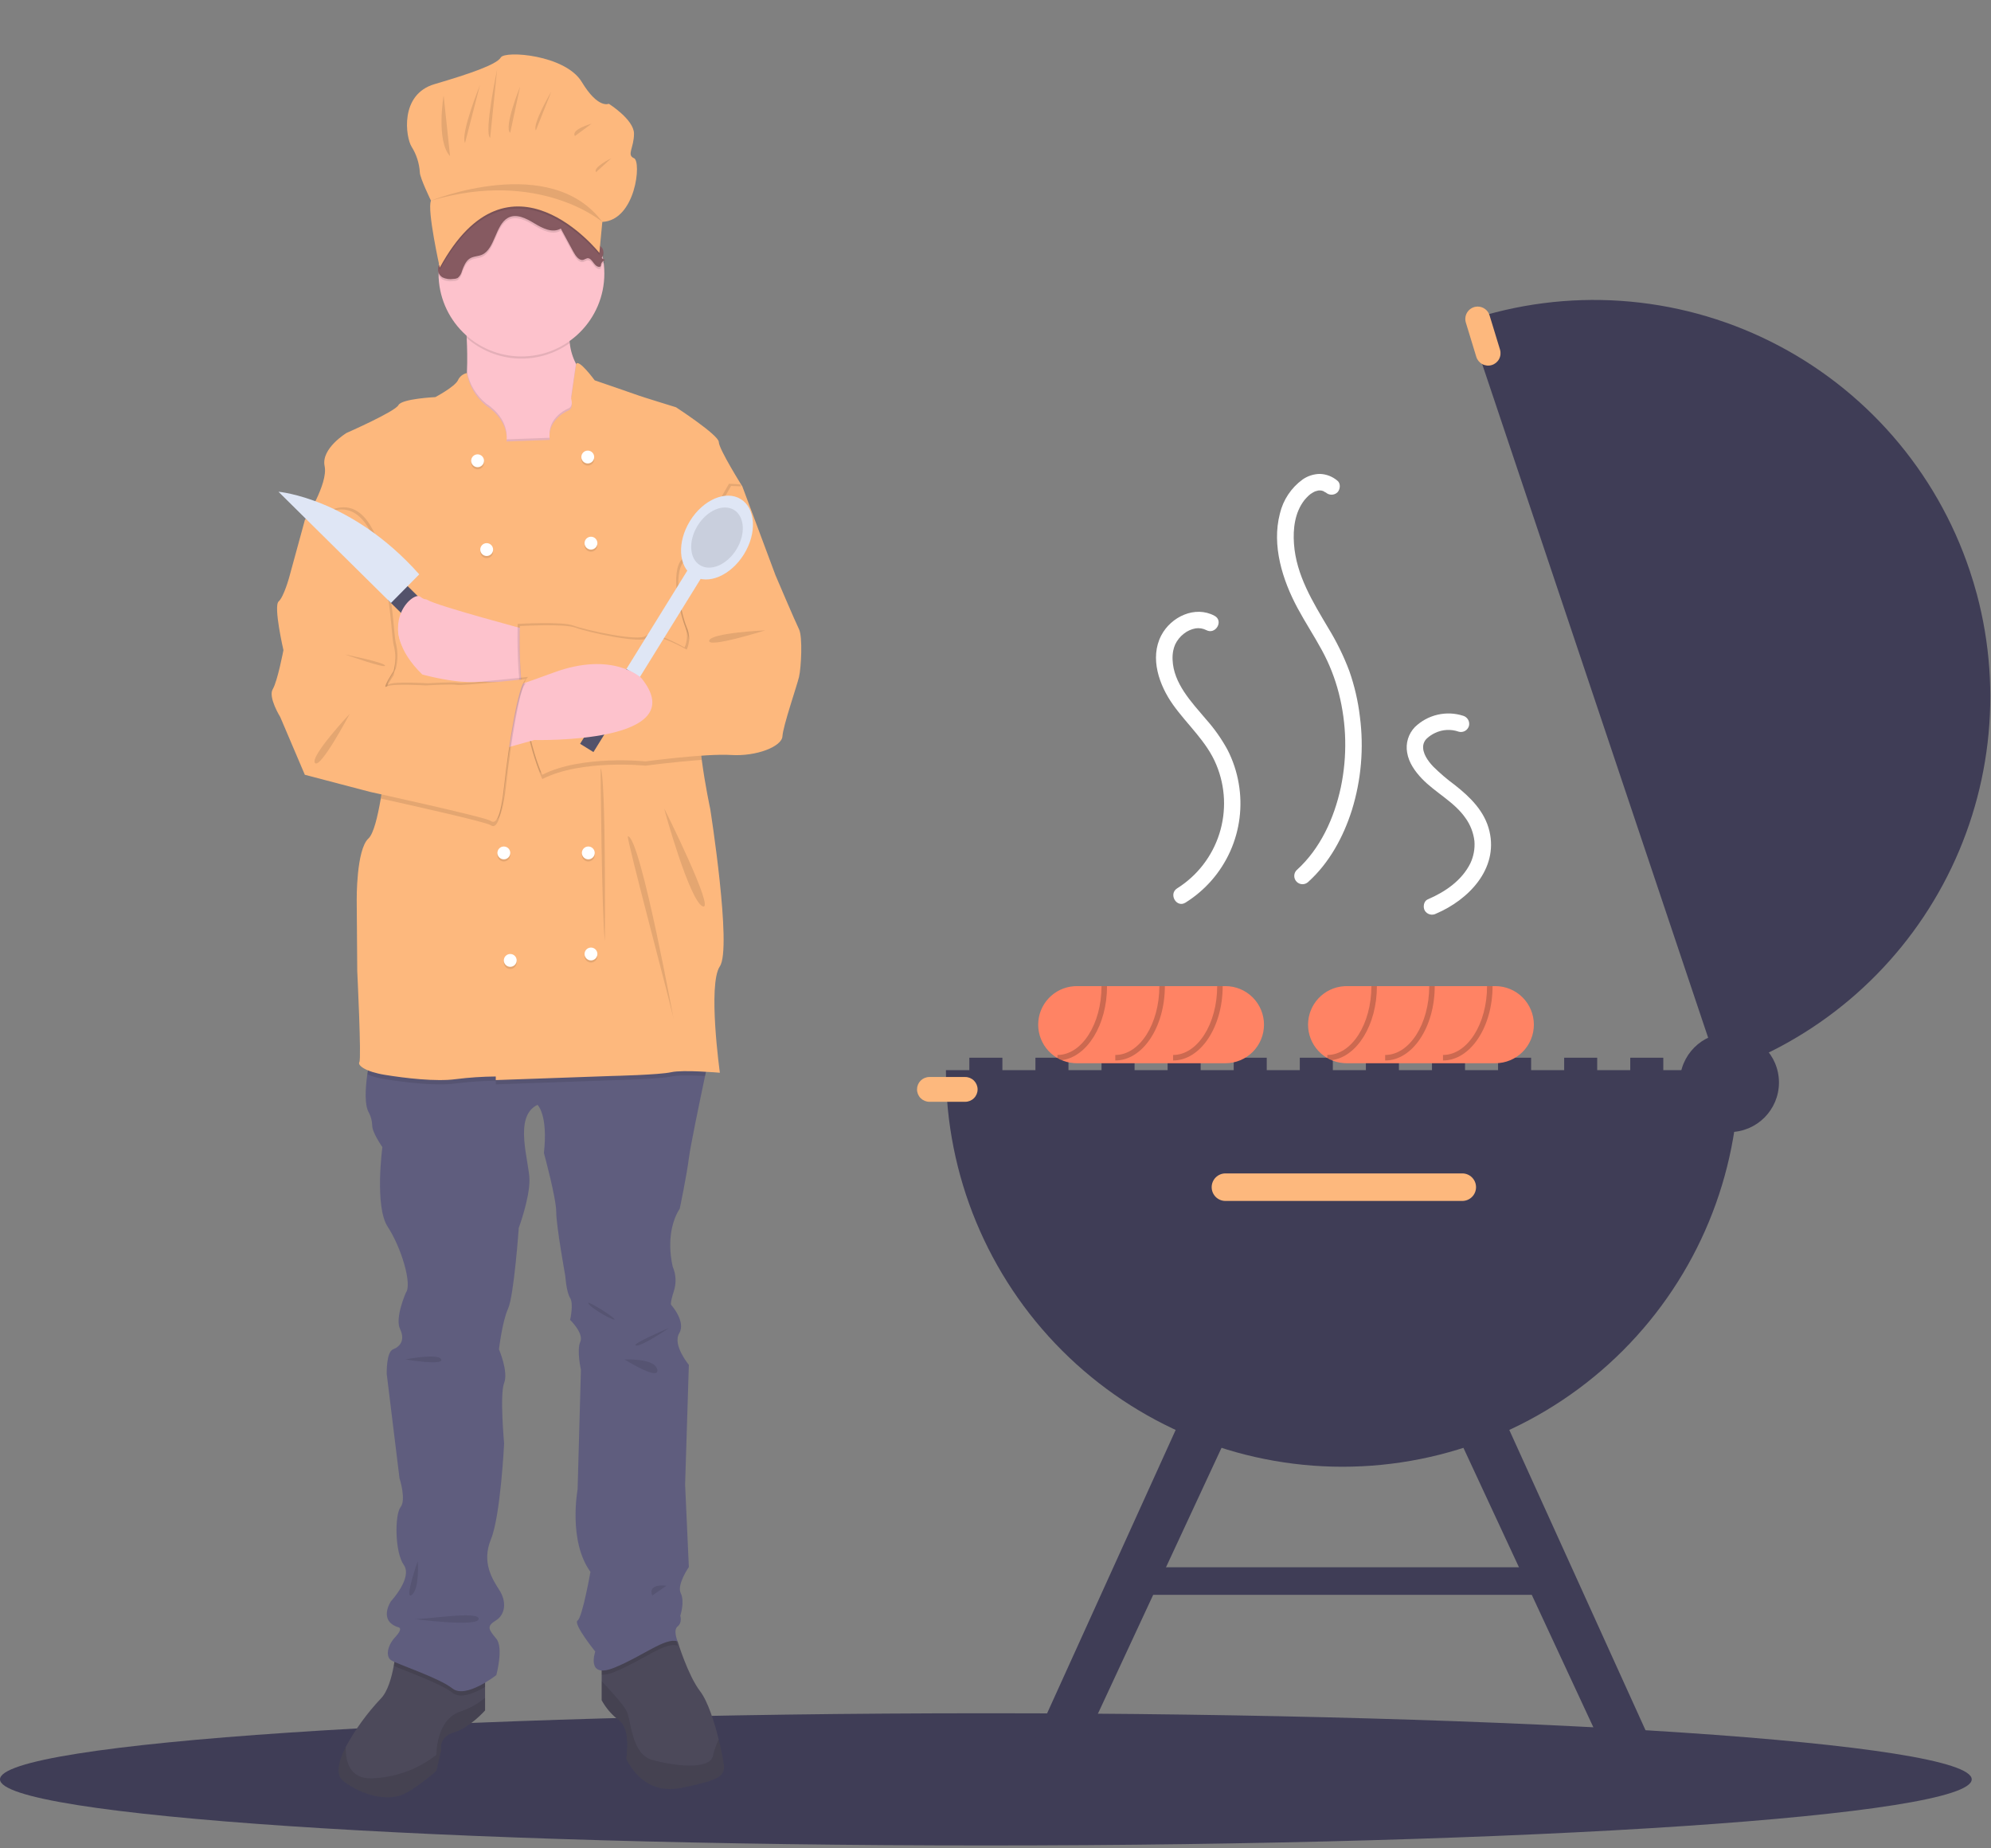 <svg width="723" height="671" viewBox="0 0 723 671" fill="none" xmlns="http://www.w3.org/2000/svg">
<rect x="0" y="0" width="723" height="671" fill="#808080" stroke="none"/>
<g clip-path="url(#clip0)">
<path d="M358 670.023C555.718 670.023 716 659.278 716 646.023C716 632.768 555.718 622.023 358 622.023C160.282 622.023 0 632.768 0 646.023C0 659.278 160.282 670.023 358 670.023Z" fill="#3F3D56"/>
<path d="M364 384.023H352V391.023H364V384.023Z" fill="#3F3D56"/>
<path d="M388 384.023H376V391.023H388V384.023Z" fill="#3F3D56"/>
<path d="M412 384.023H400V391.023H412V384.023Z" fill="#3F3D56"/>
<path d="M436 384.023H424V391.023H436V384.023Z" fill="#3F3D56"/>
<path d="M460 384.023H448V391.023H460V384.023Z" fill="#3F3D56"/>
<path d="M484 384.023H472V391.023H484V384.023Z" fill="#3F3D56"/>
<path d="M508 384.023H496V391.023H508V384.023Z" fill="#3F3D56"/>
<path d="M532 384.023H520V391.023H532V384.023Z" fill="#3F3D56"/>
<path d="M556 384.023H544V391.023H556V384.023Z" fill="#3F3D56"/>
<path d="M580 384.023H568V391.023H580V384.023Z" fill="#3F3D56"/>
<path d="M604 384.023H592V391.023H604V384.023Z" fill="#3F3D56"/>
<path d="M631.5 388.523C631.5 426.714 616.329 463.341 589.323 490.347C562.318 517.352 525.691 532.523 487.5 532.523C449.309 532.523 412.682 517.352 385.677 490.347C358.671 463.341 343.5 426.714 343.5 388.523H631.5Z" fill="#3F3D56"/>
<path d="M624.54 389.443L532.94 116.403C550.867 110.375 569.807 107.941 588.676 109.239C607.545 110.537 625.973 115.542 642.906 123.968C659.84 132.393 674.946 144.075 687.361 158.343C699.776 172.612 709.256 189.188 715.26 207.123C716.23 210.013 717.11 212.923 717.89 215.833C727.319 251.216 722.914 288.862 705.573 321.113C688.232 353.363 659.256 377.797 624.54 389.443Z" fill="#3F3D56"/>
<path d="M628 411.023C637.941 411.023 646 402.964 646 393.023C646 383.082 637.941 375.023 628 375.023C618.059 375.023 610 383.082 610 393.023C610 402.964 618.059 411.023 628 411.023Z" fill="#3F3D56"/>
<path d="M445 426.023C443.674 426.023 442.403 426.55 441.465 427.488C440.527 428.425 440 429.697 440 431.023C440 432.349 440.527 433.621 441.465 434.559C442.403 435.497 443.674 436.023 445 436.023H531C532.327 436.023 533.598 435.497 534.536 434.559C535.474 433.621 536 432.349 536 431.023C536 429.697 535.474 428.425 534.536 427.488C533.598 426.55 532.327 426.023 531 426.023H445Z" fill="#FDB87D"/>
<path d="M607 649.023L589.094 649.685L524.584 510.95L540.906 503.361L607 649.023Z" fill="#3F3D56"/>
<path d="M368 649.023L385.906 649.685L450.416 510.95L434.094 503.361L368 649.023Z" fill="#3F3D56"/>
<path d="M562 569.023H414V579.023H562V569.023Z" fill="#3F3D56"/>
<path d="M536.601 111.306C535.898 111.306 535.205 111.471 534.577 111.788C533.949 112.104 533.404 112.564 532.985 113.129C532.567 113.694 532.287 114.35 532.168 115.043C532.048 115.736 532.093 116.447 532.298 117.12L536.092 129.554C536.442 130.694 537.229 131.65 538.282 132.21C539.336 132.77 540.568 132.889 541.709 132.541C542.85 132.193 543.806 131.406 544.367 130.353C544.928 129.301 545.049 128.068 544.702 126.927L540.908 114.493C540.625 113.571 540.054 112.764 539.279 112.19C538.504 111.617 537.565 111.307 536.601 111.306Z" fill="#FDB87D"/>
<path d="M337.5 391.023C336.306 391.023 335.162 391.497 334.318 392.341C333.474 393.185 333 394.33 333 395.523C333 396.717 333.474 397.861 334.318 398.705C335.162 399.549 336.306 400.023 337.5 400.023H350.5C351.693 400.023 352.838 399.549 353.682 398.705C354.526 397.861 355 396.717 355 395.523C355 394.33 354.526 393.185 353.682 392.341C352.838 391.497 351.693 391.023 350.5 391.023H337.5Z" fill="#FDB87D"/>
<path d="M445 358.023H391C390.66 358.023 390.33 358.033 390 358.063C386.472 358.315 383.17 359.893 380.758 362.481C378.347 365.068 377.004 368.472 377 372.009C376.996 375.546 378.332 378.954 380.738 381.546C383.144 384.138 386.443 385.724 389.97 385.983C390.31 386.013 390.65 386.023 391 386.023H445C448.713 386.023 452.274 384.548 454.9 381.923C457.525 379.297 459 375.736 459 372.023C459 368.31 457.525 364.749 454.9 362.124C452.274 359.498 448.713 358.023 445 358.023V358.023Z" fill="#FF8364"/>
<path opacity="0.2" d="M385.56 384.913C394.76 383.733 402 372.123 402 358.023H400C400 371.813 392.82 383.023 384 383.023V384.143L385.56 384.913Z" fill="black"/>
<path opacity="0.2" d="M405 385.023V383.023C413.822 383.023 421 371.808 421 358.023H423C423 372.911 414.925 385.023 405 385.023Z" fill="black"/>
<path opacity="0.2" d="M426 385.023V383.023C434.822 383.023 442 371.808 442 358.023H444C444 372.911 435.925 385.023 426 385.023Z" fill="black"/>
<path d="M543 358.023H489C488.66 358.023 488.33 358.033 488 358.063C484.472 358.315 481.17 359.893 478.758 362.481C476.347 365.068 475.004 368.472 475 372.009C474.996 375.546 476.332 378.954 478.738 381.546C481.144 384.138 484.443 385.724 487.97 385.983C488.31 386.013 488.65 386.023 489 386.023H543C546.713 386.023 550.274 384.548 552.9 381.923C555.525 379.297 557 375.736 557 372.023C557 368.31 555.525 364.749 552.9 362.124C550.274 359.498 546.713 358.023 543 358.023V358.023Z" fill="#FF8364"/>
<path opacity="0.2" d="M483.56 384.913C492.76 383.733 500 372.123 500 358.023H498C498 371.813 490.82 383.023 482 383.023V384.143L483.56 384.913Z" fill="black"/>
<path opacity="0.2" d="M503 385.023V383.023C511.822 383.023 519 371.808 519 358.023H521C521 372.911 512.925 385.023 503 385.023Z" fill="black"/>
<path opacity="0.2" d="M524 385.023V383.023C532.822 383.023 540 371.808 540 358.023H542C542 372.911 533.925 385.023 524 385.023Z" fill="black"/>
<path d="M176.148 602.926V620.988C176.148 620.988 170.71 627.203 164.883 628.951C159.056 630.699 160.222 635.361 160.222 635.361L158.474 642.935C158.474 642.935 151.093 649.539 145.849 651.675C140.605 653.812 131.671 652.064 124.679 646.625C121.727 644.334 122.892 639.447 125.557 634.226C129.029 627.869 133.303 621.984 138.275 616.715C140.831 614.159 142.237 608.877 142.983 604.821C143.534 601.784 143.713 599.43 143.713 599.43L176.148 602.926Z" fill="#4C495A"/>
<path opacity="0.1" d="M176.148 616.405V620.988C176.148 620.988 170.71 627.203 164.883 628.951C159.056 630.699 160.222 635.361 160.222 635.361L158.474 642.935C158.474 642.935 151.093 649.539 145.849 651.675C140.605 653.812 131.671 652.064 124.679 646.625C121.727 644.334 122.892 639.447 125.557 634.226C125.433 639.711 127.056 645.872 134.973 645.654C143.517 645.383 151.751 642.389 158.474 637.109C158.474 637.109 158.279 624.29 167.214 621.377C170.479 620.299 173.511 618.612 176.148 616.405V616.405Z" fill="black"/>
<path d="M247.233 649.15C232.86 652.064 227.422 638.468 227.422 638.468C227.422 638.468 229.17 627.786 224.897 624.678C222.255 622.708 220.069 620.19 218.488 617.298V599.43L235.968 586.999L245.43 595.374L246.067 595.934C246.067 595.934 249.758 608.17 254.225 614.019C257.06 617.733 259.43 625.261 260.976 631.499C261.869 635.089 262.491 638.251 262.77 640.022C263.547 644.877 261.605 646.237 247.233 649.15Z" fill="#4C495A"/>
<path opacity="0.1" d="M247.233 649.15C232.86 652.064 227.422 638.468 227.422 638.468C227.422 638.468 229.17 627.786 224.897 624.678C222.255 622.708 220.069 620.19 218.488 617.298V610.376C221.261 613.305 226.49 618.976 227.616 621.377C229.17 624.678 229.364 636.72 236.551 638.857C243.737 640.993 257.721 642.935 258.886 637.497C259.371 635.43 260.071 633.42 260.976 631.499C261.869 635.089 262.491 638.251 262.77 640.022C263.547 644.877 261.605 646.237 247.233 649.15Z" fill="black"/>
<path opacity="0.1" d="M143.713 599.43L176.148 602.926V612.474C172.489 614.641 167.245 616.941 164.3 614.579C159.95 611.098 147.014 606.678 142.982 604.821C143.534 601.784 143.713 599.43 143.713 599.43Z" fill="black"/>
<path opacity="0.1" d="M246.067 597.487C241.6 595.934 233.637 602.731 223.149 607.004C221.691 607.691 220.099 608.047 218.488 608.045V599.43L235.968 586.999L245.43 595.374C245.576 596.097 245.79 596.804 246.067 597.487Z" fill="black"/>
<path d="M257.526 383.65C257.526 383.65 256.913 386.509 256.035 390.657C254.038 400.096 250.682 416.232 250.146 420.552C249.369 426.767 246.844 438.808 246.844 438.808C241.018 447.937 244.319 459.979 244.319 459.979C245.5 462.749 245.638 465.854 244.708 468.719C243.154 473.574 243.737 473.768 243.737 473.768C243.737 473.768 249.175 479.789 246.65 484.062C244.125 488.335 250.146 495.521 250.146 495.521L248.786 539.027L250.146 568.937C250.146 568.937 245.679 575.346 247.209 578.454C248.74 581.561 247.038 586.611 247.038 586.611C247.038 586.611 247.815 589.136 246.067 590.495C244.319 591.855 246.067 595.934 246.067 595.934C241.6 594.38 233.637 601.178 223.149 605.451C212.661 609.723 216.157 599.624 216.157 599.624C216.157 599.624 208 589.524 209.748 588.359C211.496 587.194 214.409 570.685 214.409 570.685C206.252 559.42 209.748 540.775 209.748 540.775L210.952 497.285C210.952 497.285 209.359 490.277 210.719 487.17C212.079 484.062 207.029 479.207 207.029 479.207C207.029 479.207 208.388 473.38 207.029 471.243C205.669 469.107 205.281 463.28 205.281 463.28C205.281 463.28 201.979 445.024 201.979 439.974C201.979 434.924 197.512 418.61 197.512 418.61C199.066 404.626 195.181 401.13 195.181 401.13C186.247 405.402 192.268 421.717 192.268 428.515C192.268 435.313 188.384 445.801 188.384 445.801C188.384 445.801 186.636 470.467 184.499 475.128C182.363 479.789 181.197 489.889 181.197 489.889C181.197 489.889 184.693 498.046 183.062 502.125C181.43 506.203 183.062 524.072 183.062 524.072C183.062 524.072 181.78 550.292 178.284 558.837C174.788 567.383 178.867 573.404 181.438 577.483C184.002 581.561 183.528 586.223 180.032 588.359C176.536 590.496 177.507 591.661 180.226 594.963C182.945 598.264 180.226 608.17 180.226 608.17C180.226 608.17 169.156 616.91 164.3 613.025C159.445 609.141 143.907 604.091 141.965 602.731C140.022 601.372 140.605 597.487 143.518 594.38C146.432 591.272 144.878 590.884 144.878 590.884C137.109 588.553 141.965 581.367 141.965 581.367C141.965 581.367 149.928 572.821 146.626 568.16C143.324 563.499 143.324 549.903 145.461 547.184C147.597 544.465 145.072 536.696 145.072 536.696L140.434 498.823C140.434 498.823 140.217 490.86 142.742 489.889C145.266 488.918 147.209 486.587 145.266 482.508C143.324 478.43 147.403 469.301 147.403 469.301C149.734 466.194 145.655 452.792 140.799 445.412C135.944 438.032 138.857 416.473 138.857 416.473C138.857 416.473 135.167 411.229 135.167 408.704C135.131 407.083 134.732 405.49 134.002 404.043C132.324 401.378 132.65 395.349 133.38 390.067C134.087 384.955 135.167 380.542 135.167 380.542L257.526 383.65Z" fill="#5F5D7E"/>
<path d="M219.459 163.597L181.197 172.531C181.197 172.531 162.358 156.605 167.019 148.059C168.62 145.122 169.327 140.111 169.567 134.813C169.754 130.672 169.653 126.345 169.474 122.686C169.202 117.395 168.767 113.488 168.767 113.488C168.767 113.488 208 91.346 206.64 113.488C206.364 117.175 206.45 120.88 206.897 124.55C207.174 127.162 207.936 129.699 209.142 132.032C211.24 135.769 213.827 135.823 213.827 135.823L219.459 163.597Z" fill="#FDC2CC"/>
<path opacity="0.1" d="M206.897 124.55C201.367 128.517 194.657 130.492 187.86 130.153C181.063 129.815 174.582 127.182 169.474 122.686C169.202 117.395 168.767 113.488 168.767 113.488C168.767 113.488 208 91.346 206.64 113.488C206.364 117.175 206.45 120.88 206.897 124.55V124.55Z" fill="black"/>
<path d="M189.355 129.414C205.981 129.414 219.459 115.936 219.459 99.309C219.459 82.683 205.981 69.205 189.355 69.205C172.729 69.205 159.25 82.683 159.25 99.309C159.25 115.936 172.729 129.414 189.355 129.414Z" fill="#FDC2CC"/>
<path opacity="0.1" d="M219.459 163.597L181.197 172.531C181.197 172.531 162.358 156.605 167.019 148.059C168.62 145.122 169.327 140.111 169.567 134.813C170.412 139.42 172.886 143.57 176.536 146.505C185.276 152.332 183.917 159.518 183.917 159.518L199.648 158.935C198.677 152.526 204.504 149.03 206.446 148.253C208.388 147.476 207.417 143.98 207.417 143.98L209.142 132.032C211.24 135.769 213.827 135.823 213.827 135.823L219.459 163.597Z" fill="black"/>
<path opacity="0.1" d="M257.526 383.65C257.526 383.65 256.913 386.509 256.035 390.657C251.809 390.432 246.223 390.269 243.737 390.836C239.464 391.807 222.372 392.195 222.372 392.195L180.032 393.695V392.389C175.162 392.429 170.298 392.753 165.465 393.361C158.279 394.332 147.014 392.972 139.828 391.807C137.616 391.49 135.451 390.906 133.38 390.067C134.087 384.955 135.167 380.542 135.167 380.542L257.526 383.65Z" fill="black"/>
<path d="M254.225 260.319C253.611 263.947 254.062 269.96 254.838 275.895C256.012 284.9 257.915 293.725 257.915 293.725C257.915 293.725 265.878 344.223 261.411 350.826C256.944 357.43 261.411 389.476 261.411 389.476C261.411 389.476 248.01 388.311 243.737 389.282C239.464 390.253 222.372 390.642 222.372 390.642L180.032 392.141V390.836C175.162 390.875 170.298 391.199 165.466 391.807C158.279 392.778 147.015 391.418 139.828 390.253C132.642 389.088 129.729 386.757 130.506 385.592C131.283 384.426 129.729 352.574 129.729 352.574L129.535 326.743C129.535 326.743 129.34 308.486 133.807 304.407C135.633 302.745 137.133 296.6 138.275 289.918C139.914 280.246 140.799 269.447 140.799 269.447L111.278 190.399L110.695 188.845C110.695 188.845 119.241 175.638 117.881 169.229C116.522 162.82 125.844 157.187 125.844 157.187C125.844 157.187 143.518 149.418 144.684 147.088C145.849 144.757 158.085 144.175 158.085 144.175C158.085 144.175 165.077 140.484 166.281 138.092C166.574 137.423 167.023 136.834 167.589 136.373C168.155 135.913 168.822 135.594 169.536 135.442C170.359 140.106 172.847 144.313 176.536 147.282C185.276 153.109 183.917 160.295 183.917 160.295L199.648 159.712C198.677 153.303 204.504 149.807 206.446 149.03C208.388 148.253 207.417 144.757 207.417 144.757L209.235 132.179C210.074 130.09 215.963 138.092 215.963 138.092C215.963 138.092 230.918 143.203 231.889 143.592C232.86 143.98 245.485 147.865 245.485 147.865C245.485 147.865 261.022 157.964 261.022 160.489C261.022 163.014 269.568 176.61 269.568 176.61C269.568 176.61 269.467 177.153 269.281 178.148C267.308 188.853 255.646 251.967 254.225 260.319Z" fill="#FDB87D"/>
<path d="M192.074 228.855C192.074 228.855 158.474 219.921 155.172 217.784C151.87 215.648 132.448 228.078 156.143 244.975C156.143 244.975 185.117 250.996 192.868 244.975C200.62 238.955 192.074 228.855 192.074 228.855Z" fill="#FDC2CC"/>
<path opacity="0.1" d="M264.713 175.638L268.791 175.833L280.833 208.073C280.833 208.073 288.019 224.971 289.379 227.69C290.738 230.409 290.156 241.674 289.379 244.975C288.602 248.277 283.552 262.844 283.358 266.534C283.164 270.224 274.035 273.914 264.713 273.332C255.39 272.749 233.637 275.662 233.637 275.662C233.637 275.662 210.406 273.234 196.153 280.518C196.153 280.518 187.024 261.678 187.995 226.524C187.995 226.524 204.116 225.553 208.194 227.107C212.273 228.661 232.083 233.128 234.608 230.797C237.133 228.467 248.592 235.07 248.592 235.07C249.175 233.789 249.477 232.399 249.477 230.991C249.477 229.584 249.175 228.194 248.592 226.913C246.65 222.252 243.348 207.685 247.621 203.024C251.894 198.362 264.713 175.638 264.713 175.638Z" fill="black"/>
<path opacity="0.1" d="M254.838 275.896C245.197 276.548 234.414 277.993 234.414 277.993C234.414 277.993 211.185 275.561 196.929 282.849C196.929 282.849 187.801 264.009 188.772 228.855C188.772 228.855 204.892 227.884 208.971 229.438C213.05 230.992 232.86 235.459 235.385 233.128C237.91 230.797 249.369 237.401 249.369 237.401C249.952 236.12 250.254 234.729 250.254 233.322C250.254 231.915 249.952 230.524 249.369 229.244C247.427 224.582 244.125 210.016 248.398 205.354C252.671 200.693 265.49 177.969 265.49 177.969L269.281 178.148C267.308 188.853 255.646 251.967 254.225 260.319C253.611 263.947 254.062 269.96 254.838 275.896Z" fill="black"/>
<path d="M265.49 176.415L269.568 176.609L281.61 208.85C281.61 208.85 288.796 225.748 290.156 228.467C291.515 231.186 290.933 242.451 290.156 245.752C289.379 249.054 284.329 263.621 284.135 267.311C283.941 271.001 274.812 274.691 265.49 274.109C256.167 273.526 234.414 276.439 234.414 276.439C234.414 276.439 211.183 274.011 196.929 281.295C196.929 281.295 187.801 262.455 188.772 227.301C188.772 227.301 204.892 226.33 208.971 227.884C213.05 229.438 232.86 233.905 235.385 231.574C237.91 229.244 249.369 235.847 249.369 235.847C249.952 234.566 250.254 233.176 250.254 231.768C250.254 230.361 249.952 228.97 249.369 227.69C247.427 223.028 244.125 208.462 248.398 203.801C252.671 199.139 265.49 176.415 265.49 176.415Z" fill="#FDB87D"/>
<path d="M224.456 247.755L229.302 250.756L256.309 207.14L251.462 204.139L224.456 247.755Z" fill="#DFE6F5"/>
<path d="M270.156 201.233C274.929 193.525 274.416 184.562 269.009 181.215C263.603 177.867 255.35 181.402 250.578 189.11C245.805 196.819 246.318 205.781 251.725 209.129C257.132 212.476 265.384 208.941 270.156 201.233Z" fill="#DFE6F5"/>
<path opacity="0.1" d="M267.394 199.523C270.82 193.99 270.451 187.556 266.57 185.153C262.69 182.75 256.766 185.288 253.34 190.821C249.914 196.354 250.283 202.787 254.164 205.19C258.045 207.593 263.968 205.056 267.394 199.523Z" fill="black"/>
<path d="M210.653 270.048L215.499 273.049L232.303 245.91L227.457 242.909L210.653 270.048Z" fill="#53526B"/>
<path d="M182.169 271.972L194.016 268.67C194.016 268.67 252.477 270.224 232.86 246.141C232.86 246.141 222.567 236.236 201.008 244.199C179.449 252.162 173.429 253.133 173.429 253.133L182.169 271.972Z" fill="#FDC2CC"/>
<path opacity="0.1" d="M173.429 170.394C174.716 170.394 175.759 169.351 175.759 168.064C175.759 166.777 174.716 165.733 173.429 165.733C172.141 165.733 171.098 166.777 171.098 168.064C171.098 169.351 172.141 170.394 173.429 170.394Z" fill="black"/>
<path opacity="0.1" d="M213.438 169.035C214.725 169.035 215.769 167.991 215.769 166.704C215.769 165.417 214.725 164.374 213.438 164.374C212.151 164.374 211.108 165.417 211.108 166.704C211.108 167.991 212.151 169.035 213.438 169.035Z" fill="black"/>
<path d="M173.429 169.617C174.716 169.617 175.759 168.574 175.759 167.287C175.759 166 174.716 164.956 173.429 164.956C172.141 164.956 171.098 166 171.098 167.287C171.098 168.574 172.141 169.617 173.429 169.617Z" fill="white"/>
<path opacity="0.1" d="M176.73 202.635C178.018 202.635 179.061 201.592 179.061 200.305C179.061 199.017 178.018 197.974 176.73 197.974C175.443 197.974 174.4 199.017 174.4 200.305C174.4 201.592 175.443 202.635 176.73 202.635Z" fill="black"/>
<path opacity="0.1" d="M214.604 200.305C215.891 200.305 216.934 199.261 216.934 197.974C216.934 196.687 215.891 195.643 214.604 195.643C213.316 195.643 212.273 196.687 212.273 197.974C212.273 199.261 213.316 200.305 214.604 200.305Z" fill="black"/>
<path d="M176.73 201.858C178.018 201.858 179.061 200.815 179.061 199.528C179.061 198.24 178.018 197.197 176.73 197.197C175.443 197.197 174.4 198.24 174.4 199.528C174.4 200.815 175.443 201.858 176.73 201.858Z" fill="white"/>
<path opacity="0.1" d="M213.632 312.772C214.92 312.772 215.963 311.729 215.963 310.441C215.963 309.154 214.92 308.111 213.632 308.111C212.345 308.111 211.302 309.154 211.302 310.441C211.302 311.729 212.345 312.772 213.632 312.772Z" fill="black"/>
<path opacity="0.1" d="M182.959 312.772C184.246 312.772 185.29 311.729 185.29 310.441C185.29 309.154 184.246 308.111 182.959 308.111C181.672 308.111 180.628 309.154 180.628 310.441C180.628 311.729 181.672 312.772 182.959 312.772Z" fill="black"/>
<path d="M213.632 311.995C214.92 311.995 215.963 310.952 215.963 309.664C215.963 308.377 214.92 307.334 213.632 307.334C212.345 307.334 211.302 308.377 211.302 309.664C211.302 310.952 212.345 311.995 213.632 311.995Z" fill="white"/>
<path opacity="0.1" d="M185.29 351.797C186.577 351.797 187.62 350.754 187.62 349.467C187.62 348.179 186.577 347.136 185.29 347.136C184.002 347.136 182.959 348.179 182.959 349.467C182.959 350.754 184.002 351.797 185.29 351.797Z" fill="black"/>
<path opacity="0.1" d="M214.604 349.467C215.891 349.467 216.934 348.423 216.934 347.136C216.934 345.849 215.891 344.805 214.604 344.805C213.316 344.805 212.273 345.849 212.273 347.136C212.273 348.423 213.316 349.467 214.604 349.467Z" fill="black"/>
<path d="M185.29 351.02C186.577 351.02 187.62 349.977 187.62 348.69C187.62 347.403 186.577 346.359 185.29 346.359C184.002 346.359 182.959 347.403 182.959 348.69C182.959 349.977 184.002 351.02 185.29 351.02Z" fill="white"/>
<path d="M182.959 311.995C184.246 311.995 185.29 310.952 185.29 309.664C185.29 308.377 184.246 307.334 182.959 307.334C181.672 307.334 180.628 308.377 180.628 309.664C180.628 310.952 181.672 311.995 182.959 311.995Z" fill="white"/>
<path d="M214.604 348.69C215.891 348.69 216.934 347.646 216.934 346.359C216.934 345.072 215.891 344.028 214.604 344.028C213.316 344.028 212.273 345.072 212.273 346.359C212.273 347.646 213.316 348.69 214.604 348.69Z" fill="white"/>
<path d="M213.438 168.258C214.725 168.258 215.769 167.215 215.769 165.927C215.769 164.64 214.725 163.597 213.438 163.597C212.151 163.597 211.108 164.64 211.108 165.927C211.108 167.215 212.151 168.258 213.438 168.258Z" fill="white"/>
<path d="M214.604 199.528C215.891 199.528 216.934 198.484 216.934 197.197C216.934 195.91 215.891 194.866 214.604 194.866C213.316 194.866 212.273 195.91 212.273 197.197C212.273 198.484 213.316 199.528 214.604 199.528Z" fill="white"/>
<path opacity="0.1" d="M218.1 278.964C218.1 278.964 218.488 332.181 219.653 341.698C219.653 341.698 220.076 281.473 218.1 278.964Z" fill="black"/>
<path opacity="0.1" d="M228.005 303.63C227.204 303.63 243.931 365.975 244.708 370.443C245.485 374.91 232.666 303.63 228.005 303.63Z" fill="black"/>
<path opacity="0.1" d="M241.212 293.531C241.212 294.113 250.535 327.325 255.196 329.073C259.857 330.821 241.212 293.531 241.212 293.531Z" fill="black"/>
<path opacity="0.1" d="M277.92 228.855C277.92 228.855 258.109 229.738 257.526 232.598C256.944 235.459 277.92 228.855 277.92 228.855Z" fill="black"/>
<path opacity="0.1" d="M242.96 482.12C242.96 482.12 228.782 488.141 230.918 488.529C233.055 488.918 242.96 482.12 242.96 482.12Z" fill="black"/>
<path opacity="0.1" d="M213.632 473.186C213.08 471.943 223.149 478.235 223.149 479.012C223.149 479.789 214.409 474.934 213.632 473.186Z" fill="black"/>
<path opacity="0.1" d="M226.839 493.579C226.839 493.579 237.91 493.02 238.687 497.281C239.464 501.542 226.839 493.579 226.839 493.579Z" fill="black"/>
<path opacity="0.1" d="M147.209 493.555C147.209 493.555 159.25 491.2 160.222 493.555C161.193 495.91 147.209 493.555 147.209 493.555Z" fill="black"/>
<path opacity="0.1" d="M151.676 566.8C151.676 566.8 152.465 576.706 149.546 579.036C146.626 581.367 151.676 566.8 151.676 566.8Z" fill="black"/>
<path opacity="0.1" d="M150.205 587.776C154.006 588.165 174.011 584.669 173.817 587.776C173.623 590.884 150.205 587.776 150.205 587.776Z" fill="black"/>
<path opacity="0.1" d="M241.989 575.735C241.989 575.735 235.166 574.686 236.829 579.289L241.989 575.735Z" fill="black"/>
<path opacity="0.1" d="M115.162 188.069H111.472L105.84 208.656C105.84 208.656 103.897 215.842 101.955 217.59C100.013 219.338 103.703 235.264 103.703 235.264C103.703 235.264 101.567 246.529 99.819 249.443C98.071 252.356 102.538 259.542 102.538 259.542L111.472 280.518L135.167 286.733C135.167 286.733 176.925 295.861 178.867 297.221C180.809 298.581 182.557 296.638 183.917 284.014C185.276 271.39 188.966 246.918 191.88 245.752C191.88 245.752 168.573 248.277 166.631 247.889C164.689 247.5 155.366 248.083 155.366 248.083C155.366 248.083 143.13 247.306 141.188 248.472C139.246 249.637 143.713 242.83 143.713 242.83C144.53 239.714 144.53 236.439 143.713 233.322C142.353 228.078 141.576 168.646 115.162 188.069Z" fill="black"/>
<path opacity="0.1" d="M191.103 248.083C188.189 249.248 184.499 273.72 183.14 286.345C181.78 298.969 180.032 300.911 178.09 299.552C176.513 298.448 148.677 292.218 138.274 289.918C139.914 280.246 140.799 269.447 140.799 269.447L111.278 190.399H114.385C140.799 170.977 141.576 230.409 142.936 235.653C143.754 238.77 143.754 242.045 142.936 245.162C142.936 245.162 138.469 251.967 140.411 250.802C142.353 249.637 154.589 250.414 154.589 250.414C154.589 250.414 163.912 249.831 165.854 250.219C167.796 250.608 191.103 248.083 191.103 248.083Z" fill="black"/>
<path d="M114.385 188.845H110.695L105.063 209.433C105.063 209.433 103.12 216.619 101.178 218.367C99.236 220.115 102.926 236.041 102.926 236.041C102.926 236.041 100.79 247.306 99.042 250.219C97.294 253.133 101.761 260.319 101.761 260.319L110.695 281.295L134.39 287.51C134.39 287.51 176.148 296.638 178.09 297.998C180.032 299.358 181.78 297.415 183.14 284.791C184.499 272.167 188.189 247.695 191.103 246.529C191.103 246.529 167.796 249.054 165.854 248.666C163.912 248.277 154.589 248.86 154.589 248.86C154.589 248.86 142.353 248.083 140.411 249.248C138.469 250.414 142.936 243.607 142.936 243.607C143.754 240.491 143.754 237.216 142.936 234.099C141.576 228.855 140.799 169.423 114.385 188.845Z" fill="#FDB87D"/>
<path opacity="0.1" d="M127.01 259.154C127.01 259.154 116.328 279.353 114.385 277.022C112.443 274.691 127.01 259.154 127.01 259.154Z" fill="black"/>
<path opacity="0.1" d="M125.262 237.595C126.039 237.789 139.634 240.49 139.828 241.664C140.023 242.839 125.262 237.595 125.262 237.595Z" fill="black"/>
<path opacity="0.1" d="M219.545 95.316C219.122 95.465 218.762 95.751 218.521 96.128C218.28 96.505 218.173 96.953 218.216 97.398C217.424 98.097 216.313 97.274 215.668 96.38C215.015 95.495 214.277 94.399 213.291 94.524C212.822 94.673 212.367 94.863 211.931 95.091C210.377 95.588 209.064 93.762 208.194 92.162C206.679 89.358 205.164 86.555 203.649 83.756C200.612 85.52 197.023 83.671 194.008 81.845C190.994 80.019 187.405 78.162 184.359 79.926C179.892 82.505 179.729 91.106 175.099 93.226C173.607 93.91 171.875 93.762 170.492 94.702C169.125 95.635 168.387 97.429 167.773 99.146C167.546 100.124 167.012 101.003 166.25 101.656C165.766 101.909 165.227 102.039 164.681 102.036C163.308 102.27 161.897 102.071 160.641 101.469C159.983 101.056 159.486 100.43 159.231 99.695C158.977 98.961 158.981 98.161 159.243 97.429C159.279 97.352 159.321 97.276 159.367 97.204C159.865 96.602 160.311 95.96 160.703 95.285C161.169 94.05 160.501 92.613 160.649 91.276C160.89 88.992 163.306 87.788 163.717 85.543C163.888 84.665 163.71 83.725 163.873 82.839C163.896 82.723 163.927 82.609 163.966 82.498L162.544 83.476C164.137 81.62 164.937 79.04 166.103 76.787C167.397 74.321 169.178 72.142 171.339 70.383C173.5 68.625 175.994 67.323 178.673 66.556C183.738 65.08 189.091 65.484 194.203 66.734C199.064 67.945 203.72 69.864 208.023 72.429C209.561 73.254 210.926 74.364 212.048 75.7C212.987 77.085 213.786 78.561 214.433 80.105C215.94 83.228 220.057 86.118 216.779 86.553C214.052 86.918 216.538 88.829 217.968 90.119C218.29 90.372 218.568 90.676 218.791 91.02C219.028 91.511 219.137 92.055 219.107 92.6C219.077 93.144 218.91 93.673 218.62 94.135C218.068 94.835 220.306 94.974 219.545 95.316Z" fill="black"/>
<path d="M219.545 94.539C219.122 94.688 218.762 94.974 218.521 95.351C218.28 95.728 218.173 96.176 218.216 96.621C217.424 97.32 216.313 96.497 215.668 95.604C215.015 94.718 214.277 93.623 213.291 93.747C212.822 93.896 212.367 94.086 211.931 94.314C210.377 94.811 209.064 92.986 208.194 91.385C206.679 88.581 205.164 85.779 203.649 82.979C200.612 84.743 197.023 82.894 194.008 81.068C190.994 79.242 187.405 77.386 184.359 79.149C179.892 81.728 179.729 90.329 175.099 92.449C173.607 93.133 171.875 92.986 170.492 93.925C169.125 94.858 168.387 96.652 167.773 98.369C167.546 99.347 167.012 100.226 166.25 100.879C165.766 101.132 165.227 101.263 164.681 101.259C163.308 101.493 161.897 101.294 160.641 100.692C159.983 100.279 159.486 99.653 159.231 98.918C158.977 98.184 158.981 97.384 159.243 96.652C159.279 96.575 159.321 96.5 159.367 96.427C159.865 95.826 160.311 95.184 160.703 94.508C161.169 93.273 160.501 91.836 160.649 90.499C160.89 88.216 163.306 87.011 163.717 84.766C163.888 83.888 163.71 82.948 163.873 82.062C163.896 81.946 163.927 81.832 163.966 81.721L162.544 82.7C164.137 80.843 164.937 78.263 166.103 76.01C167.397 73.544 169.178 71.365 171.339 69.606C173.5 67.848 175.994 66.546 178.673 65.779C183.738 64.303 189.091 64.707 194.203 65.958C199.064 67.169 203.72 69.087 208.023 71.652C209.561 72.477 210.926 73.587 212.048 74.923C212.987 76.308 213.786 77.784 214.433 79.328C215.94 82.451 220.057 85.341 216.779 85.776C214.052 86.141 216.538 88.052 217.968 89.342C218.29 89.595 218.568 89.899 218.791 90.243C219.028 90.734 219.137 91.278 219.107 91.823C219.077 92.368 218.91 92.896 218.62 93.358C218.068 94.058 220.306 94.197 219.545 94.539Z" fill="#865A61"/>
<path opacity="0.1" d="M217.967 89.342L217.657 92.613C217.657 92.613 185.059 51.298 159.701 97.95C159.701 97.95 159.577 97.383 159.367 96.427C159.865 95.826 160.312 95.184 160.703 94.508C161.169 93.273 160.501 91.836 160.649 90.499C160.89 88.216 163.306 87.011 163.718 84.766C163.888 83.888 163.71 82.948 163.873 82.062C163.896 81.946 163.927 81.832 163.966 81.721L162.544 82.7C164.137 80.843 164.937 78.263 166.103 76.01C167.397 73.544 169.179 71.365 171.339 69.606C173.5 67.848 175.994 66.546 178.673 65.779C183.738 64.303 189.091 64.707 194.203 65.958C199.064 67.169 203.72 69.087 208.023 71.652C209.561 72.477 210.926 73.587 212.048 74.923C212.987 76.308 213.786 77.784 214.433 79.328C215.94 82.451 220.057 85.341 216.779 85.776C214.052 86.141 216.538 88.052 217.967 89.342Z" fill="black"/>
<g opacity="0.1">
<path opacity="0.1" d="M218.771 94.116C218.611 94.297 218.494 94.512 218.43 94.745C218.365 94.978 218.356 95.223 218.402 95.461C217.609 96.16 216.498 95.337 215.854 94.443C215.201 93.557 214.463 92.462 213.476 92.586C213.008 92.736 212.553 92.926 212.117 93.153C210.563 93.651 209.25 91.825 208.38 90.225C206.865 87.42 205.35 84.618 203.835 81.819C200.798 83.582 197.208 81.733 194.194 79.907C191.18 78.082 187.59 76.225 184.545 77.989C180.078 80.568 179.915 89.168 175.285 91.289C173.793 91.973 172.061 91.825 170.678 92.765C169.31 93.697 168.572 95.492 167.959 97.209C167.731 98.186 167.198 99.065 166.436 99.718C165.952 99.971 165.413 100.102 164.867 100.099C163.494 100.332 162.082 100.134 160.827 99.532C160.074 99.033 159.535 98.271 159.313 97.396C159.159 98.092 159.221 98.819 159.492 99.478C159.762 100.137 160.228 100.698 160.827 101.085C162.082 101.688 163.494 101.886 164.867 101.653C165.413 101.656 165.952 101.525 166.436 101.272C167.198 100.619 167.731 99.74 167.959 98.763C168.572 97.046 169.31 95.251 170.678 94.319C172.06 93.379 173.793 93.526 175.285 92.843C179.915 90.722 180.078 82.122 184.545 79.542C187.59 77.779 191.18 79.636 194.194 81.461C197.208 83.287 200.798 85.136 203.835 83.372C205.35 86.169 206.865 88.971 208.38 91.778C209.25 93.379 210.563 95.204 212.117 94.707C212.553 94.479 213.008 94.29 213.476 94.14C214.463 94.016 215.201 95.111 215.854 95.997C216.498 96.89 217.609 97.714 218.402 97.015C218.359 96.569 218.466 96.122 218.707 95.744C218.948 95.367 219.308 95.081 219.73 94.933C220.336 94.661 219.048 94.516 218.771 94.116Z" fill="black"/>
<path opacity="0.1" d="M216.231 86.354C216.466 86.26 216.713 86.198 216.965 86.169C218.41 85.977 218.416 85.308 217.844 84.352C217.572 84.499 217.272 84.588 216.965 84.615C215.405 84.824 215.553 85.539 216.231 86.354Z" fill="black"/>
<path opacity="0.1" d="M219.207 92.862C219.315 92.361 219.313 91.842 219.199 91.343C219.13 91.652 218.996 91.944 218.806 92.198C218.562 92.506 218.862 92.706 219.207 92.862Z" fill="black"/>
<path opacity="0.1" d="M160.879 90.624C160.863 90.713 160.844 90.8 160.835 90.893C160.803 91.592 160.854 92.293 160.986 92.981C161.078 92.195 161.042 91.399 160.879 90.624V90.624Z" fill="black"/>
<path opacity="0.1" d="M164.034 81.145C163.668 81.838 163.231 82.491 162.73 83.093L163.984 82.229C163.978 81.868 163.994 81.505 164.034 81.145V81.145Z" fill="black"/>
</g>
<path d="M159.699 97.173C159.699 97.173 155.012 76.217 156.503 72.857C156.503 72.857 152.455 64.553 152.455 62.577C152.258 59.278 151.232 56.082 149.472 53.285C147.341 49.924 144.997 34.306 157.782 30.55C170.566 26.794 180.368 23.433 181.859 20.863C183.351 18.293 205.298 19.875 211.264 29.759C217.23 39.644 221.066 37.667 221.066 37.667C221.066 37.667 230.228 43.4 230.228 48.54C230.228 53.68 227.458 56.25 230.228 57.437C232.998 58.623 230.867 79.974 218.722 80.567L217.656 91.835C217.656 91.835 185.056 50.517 159.699 97.173Z" fill="#FDB87D"/>
<path opacity="0.1" d="M161.095 34.634C161.095 34.634 158.279 51.142 163.426 56.678L161.095 34.634Z" fill="black"/>
<path opacity="0.1" d="M174.303 30.846C174.303 30.846 167.116 48.52 168.864 51.919L174.303 30.846Z" fill="black"/>
<path opacity="0.1" d="M180.518 25.214C180.518 25.214 175.662 48.229 177.993 50.074L180.518 25.214Z" fill="black"/>
<path opacity="0.1" d="M188.869 31.429C188.869 31.429 182.848 46.19 185.276 48.229L188.869 31.429Z" fill="black"/>
<path opacity="0.1" d="M200.231 33.177C200.231 33.177 193.142 45.219 194.599 47.355L200.231 33.177Z" fill="black"/>
<path opacity="0.1" d="M214.798 44.927C214.798 44.927 207.223 46.967 208.777 49.395L214.798 44.927Z" fill="black"/>
<path opacity="0.1" d="M221.984 57.455C221.984 57.455 215.186 60.756 216.449 62.504L221.984 57.455Z" fill="black"/>
<path opacity="0.1" d="M156.503 72.857C156.503 72.857 199.922 55.22 218.722 80.567C218.722 80.567 195.902 61.165 156.503 72.857Z" fill="black"/>
<path d="M140.813 217.768L146.863 211.648L163.968 228.556L157.918 234.677L142.187 219.127L140.813 217.768Z" fill="#53526B"/>
<path d="M101.123 178.534C101.123 178.534 127.603 180.787 152.247 208.526L141.976 218.917L101.123 178.534Z" fill="#DFE6F5"/>
<path d="M180.546 228.132C180.546 228.132 155.096 218.855 152.595 216.636C150.094 214.418 135.383 227.326 153.331 244.873C153.331 244.873 175.277 251.125 181.148 244.873C187.019 238.62 180.546 228.132 180.546 228.132Z" fill="#FDC2CC"/>
<path d="M441.048 223.58C433.971 219.756 425.222 223.926 421.695 230.694C417.405 238.926 420.961 248.822 425.963 255.858C431.161 263.17 438.216 269.205 441.686 277.654C445.005 285.605 445.398 294.476 442.796 302.69C440.194 310.905 434.765 317.931 427.473 322.521C424.218 324.58 427.225 329.774 430.501 327.702C437.653 323.234 443.311 316.736 446.753 309.037C450.196 301.339 451.265 292.79 449.826 284.48C449.096 280.171 447.703 276.001 445.698 272.118C443.523 268.155 440.904 264.453 437.89 261.083C432.685 254.923 426.132 248.131 425.805 239.56C425.746 238.448 425.823 237.333 426.036 236.24C426.192 235.477 426.424 234.731 426.729 234.014C427.456 232.474 428.536 231.126 429.881 230.081C431.127 229.086 432.602 228.419 434.172 228.138C435.488 227.943 436.832 228.16 438.02 228.761C441.417 230.596 444.45 225.418 441.048 223.58V223.58Z" fill="white"/>
<path d="M531.331 259.874C528.318 258.905 525.098 258.772 522.015 259.489C518.932 260.205 516.101 261.745 513.824 263.943C512.647 265.153 511.775 266.627 511.28 268.241C510.786 269.856 510.683 271.565 510.98 273.227C511.552 276.863 513.847 280.092 516.338 282.695C521.211 287.787 528.031 291.079 532.117 296.925C533.929 299.416 535.066 302.334 535.417 305.394C535.627 308.143 535.123 310.901 533.954 313.398C530.905 319.594 524.854 323.808 518.473 326.521C516.981 327.155 516.653 329.353 517.397 330.625C517.812 331.297 518.47 331.783 519.234 331.983C519.998 332.183 520.809 332.083 521.501 331.702C533.245 326.709 544.11 315.527 540.871 301.789C539.167 294.563 533.945 289.463 528.321 285.029C525.528 282.981 522.89 280.73 520.429 278.294C518.484 276.228 516.464 273.408 516.821 270.609C516.964 269.635 517.441 268.742 518.169 268.08C519.052 267.273 520.055 266.607 521.141 266.105C522.473 265.467 523.919 265.099 525.394 265.022C526.87 264.945 528.345 265.162 529.736 265.659C530.503 265.863 531.32 265.758 532.01 265.366C532.7 264.974 533.209 264.327 533.427 263.564C533.622 262.797 533.513 261.985 533.122 261.297C532.732 260.609 532.09 260.099 531.331 259.874V259.874Z" fill="white"/>
<path d="M485.655 174.524C483.867 172.997 481.61 172.128 479.26 172.062C477.031 172.103 474.864 172.804 473.032 174.075C468.895 177.081 465.968 181.466 464.779 186.44C461.748 198.053 465.702 210.57 471.197 220.798C473.975 225.969 477.21 230.877 480.007 236.037C482.703 240.972 484.773 246.225 486.168 251.673C489.015 262.843 489.269 274.517 486.911 285.8C484.51 297.032 479.459 308.153 470.866 315.902C470.303 316.464 469.987 317.228 469.987 318.023C469.987 318.819 470.303 319.582 470.866 320.145C471.428 320.707 472.191 321.023 472.987 321.023C473.783 321.023 474.546 320.707 475.108 320.145C482.735 313.267 487.836 303.832 490.915 294.13C494.312 283.173 495.306 271.612 493.828 260.236C493.16 254.57 491.87 248.996 489.982 243.613C487.936 238.191 485.38 232.975 482.35 228.034C476.71 218.499 470.707 208.856 469.891 197.503C469.489 191.92 470.188 186.1 473.642 181.611C473.453 181.856 473.793 181.432 473.795 181.43C474.004 181.179 474.221 180.935 474.446 180.698C474.874 180.238 475.335 179.809 475.824 179.415C475.72 179.497 475.455 179.674 475.938 179.339C476.179 179.173 476.424 179.013 476.676 178.865C476.881 178.744 477.092 178.637 477.302 178.526C477.427 178.462 477.553 178.402 477.681 178.346C477.389 178.472 477.406 178.473 477.731 178.349C477.965 178.276 479.128 178.025 478.483 178.106C478.698 178.081 478.914 178.066 479.131 178.064C479.222 178.062 480.032 178.104 479.636 178.061C479.174 178.01 480.002 178.143 480.008 178.144C480.267 178.207 480.521 178.288 480.769 178.385C480.145 178.136 481.793 179.063 481.413 178.767C481.987 179.306 482.746 179.607 483.534 179.607C484.322 179.607 485.081 179.306 485.655 178.767C486.69 177.732 486.942 175.524 485.655 174.524L485.655 174.524Z" fill="white"/>
</g>
<defs>
<clipPath id="clip0">
<rect width="722.782" height="670.023" fill="white"/>
</clipPath>
</defs>
</svg>
